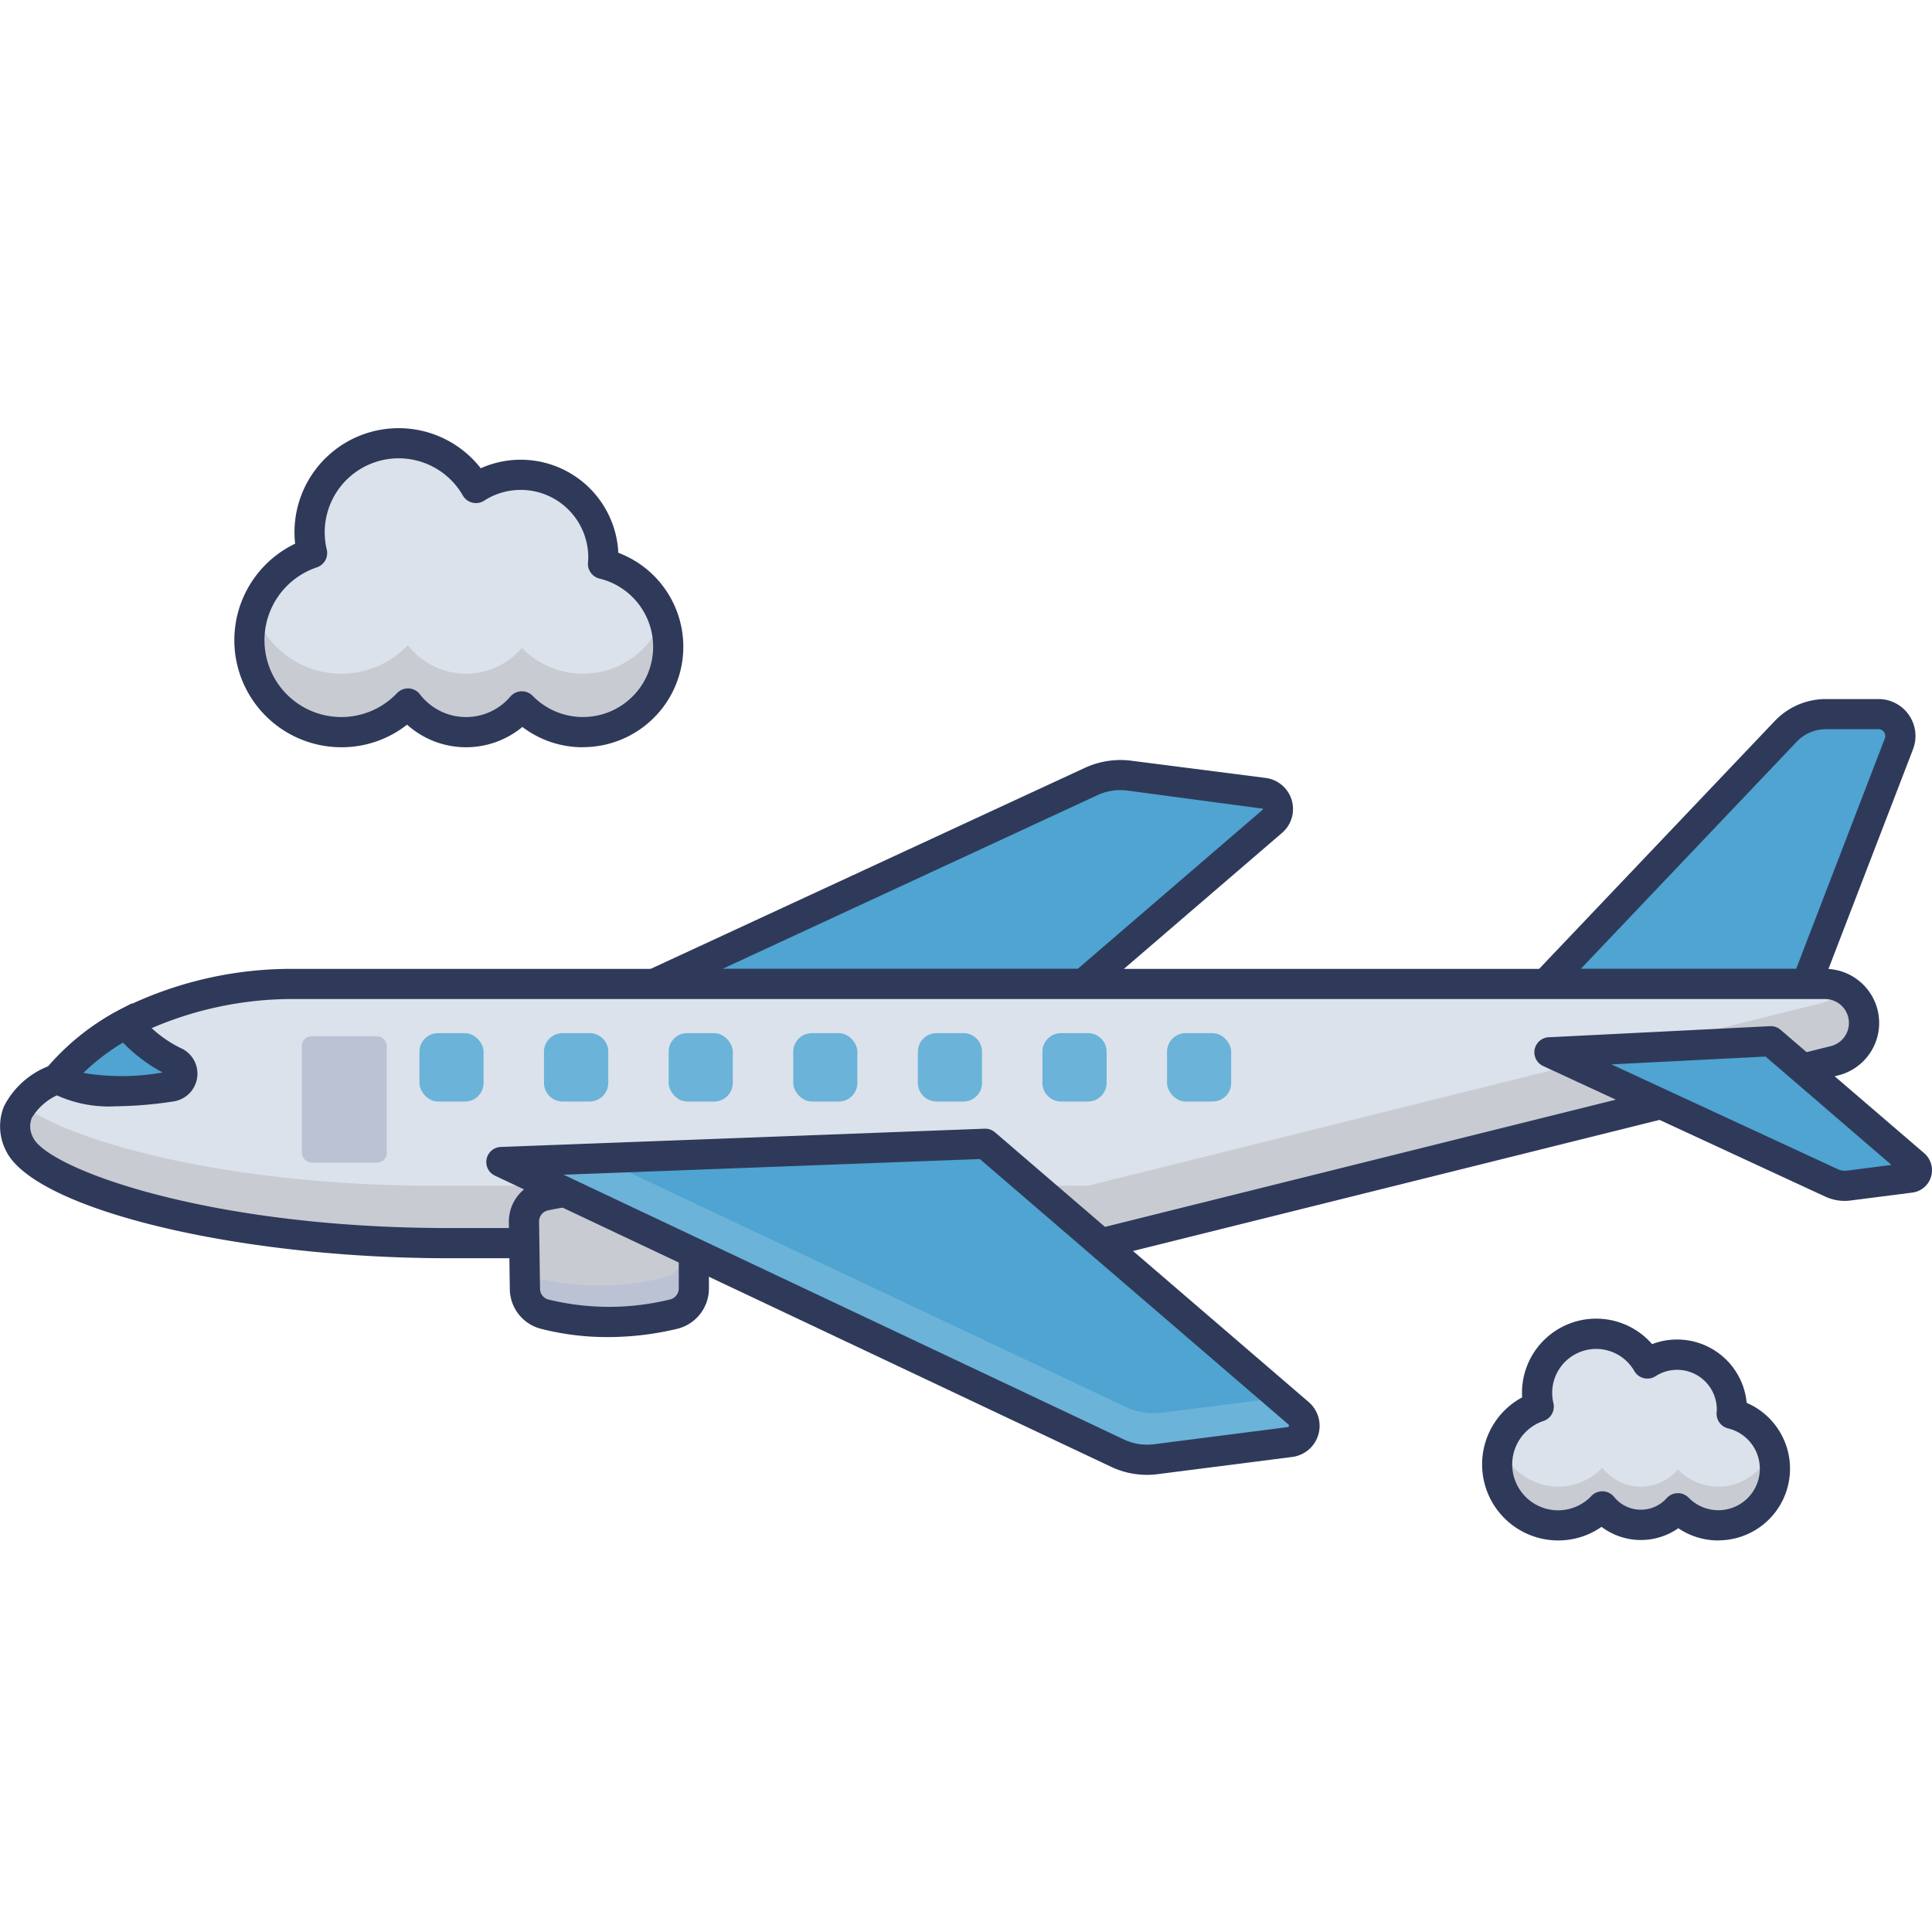 <svg height="512" viewBox="0 0 128 128" width="512" xmlns="http://www.w3.org/2000/svg"><g id="icon"><path d="m84.288 54.421-12.521 10.769h-28.439l28.98-13.417a4.64 4.64 0 0 1 2.5-.384l8.919 1.142a1.079 1.079 0 0 1 .561 1.89z" fill="#4fa4d1"/><path d="m71.767 66.19h-28.439a1 1 0 0 1 -.42-1.907l28.98-13.417a5.647 5.647 0 0 1 3.046-.469l8.92 1.143a2.079 2.079 0 0 1 1.087 3.639l-12.523 10.77a1 1 0 0 1 -.651.241zm-23.9-2h23.533l12.235-10.526a.074.074 0 0 0 .027-.088l-8.98-1.2a3.623 3.623 0 0 0 -1.959.3z" fill="#2f3a5a"/><path d="m125.809 49.283-6.123 15.907h-17.286l15.918-16.744a3.645 3.645 0 0 1 2.628-1.132h3.514a1.45 1.45 0 0 1 1.349 1.969z" fill="#4fa4d1"/><path d="m119.686 66.19h-17.286a1 1 0 0 1 -.724-1.689l15.917-16.744a4.673 4.673 0 0 1 3.353-1.443h3.514a2.449 2.449 0 0 1 2.282 3.328l-6.123 15.908a1 1 0 0 1 -.933.64zm-14.955-2h14.269l5.876-15.267a.441.441 0 0 0 -.05-.415.436.436 0 0 0 -.366-.194h-3.514a2.658 2.658 0 0 0 -1.906.824z" fill="#2f3a5a"/><path d="m121.545 65.189h-101.573a24.455 24.455 0 0 0 -10.951 2.6 15.239 15.239 0 0 0 -4.589 3.689s-3.856 1.377-2.532 4.292 13.286 6.591 28.432 6.591h43.312l48.525-12.084a2.582 2.582 0 0 0 -.624-5.088z" fill="#dbe2eb"/><path d="m124.126 67.769a2.584 2.584 0 0 1 -1.959 2.511l-48.52 12.078h-43.313c-15.149 0-27.1-3.672-28.428-6.586a2.483 2.483 0 0 1 -.006-2.272c3.918 2.529 14.293 5.059 26.873 5.059h43.309l48.518-12.079a2.507 2.507 0 0 0 1.594-1.2 2.566 2.566 0 0 1 1.932 2.489z" fill="#c8cbd2"/><path d="m73.019 83.361h-43.309c-14.128 0-27.564-3.286-29.341-7.176a3.532 3.532 0 0 1 -.1-2.9 5.586 5.586 0 0 1 2.931-2.645 16.32 16.32 0 0 1 4.723-3.74 25.253 25.253 0 0 1 11.453-2.71h101.543a3.583 3.583 0 0 1 .866 7.059l-48.525 12.083a.981.981 0 0 1 -.241.029zm-53.836-17.173a23.61 23.61 0 0 0 -10.316 2.478 14.253 14.253 0 0 0 -4.291 3.444 1.014 1.014 0 0 1 -.435.307 3.863 3.863 0 0 0 -2.035 1.648 1.533 1.533 0 0 0 .082 1.29c.931 2.038 11.49 6.006 27.522 6.006h43.19l48.4-12.054a1.583 1.583 0 0 0 -.383-3.118h-101.734z" fill="#2f3a5a"/><path d="m11.618 70.376a8.974 8.974 0 0 1 -3.218-2.592 15.239 15.239 0 0 0 -4.589 3.689c1.533.947 4.189 1 7.54.509a.857.857 0 0 0 .267-1.606z" fill="#4fa4d1"/><path d="m7.67 73.294a8.285 8.285 0 0 1 -4.391-.967l-.962-.594.706-.882a16.25 16.25 0 0 1 4.9-3.948l.8-.427.505.749a7.883 7.883 0 0 0 2.86 2.266 1.857 1.857 0 0 1 -.6 3.482 26.556 26.556 0 0 1 -3.818.321zm-2.147-2.209a15.511 15.511 0 0 0 5.251-.03 10.613 10.613 0 0 1 -2.625-1.981 14.475 14.475 0 0 0 -2.626 2.011z" fill="#2f3a5a"/><rect fill="#bac2d3" height="8.373" rx=".633" width="5.625" x="19.999" y="68.653"/><path d="m126.828 77.162-9.506-8.176-14.664.733 18.689 8.65a2.09 2.09 0 0 0 1.145.177l4.077-.522a.492.492 0 0 0 .259-.862z" fill="#4fa4d1"/><path d="m122.225 79.563a3.09 3.09 0 0 1 -1.3-.286l-18.69-8.651a1 1 0 0 1 .37-1.906l14.664-.733a.985.985 0 0 1 .7.241l9.511 8.172a1.492 1.492 0 0 1 -.784 2.612l-4.077.522a3.065 3.065 0 0 1 -.394.029zm-15.466-9.045 15.008 6.947a1.1 1.1 0 0 0 .6.092l2.948-.377-8.342-7.18z" fill="#2f3a5a"/><path d="m39.952 37.362c.011-.141.022-.282.022-.426a5.473 5.473 0 0 0 -8.443-4.6 5.9 5.9 0 0 0 -10.856 4.31 6.09 6.09 0 1 0 6.354 9.967 4.853 4.853 0 0 0 7.544.19 5.652 5.652 0 1 0 5.379-9.438z" fill="#dbe2eb"/><path d="m44.273 42.855a5.652 5.652 0 0 1 -9.7 3.947 4.86 4.86 0 0 1 -7.55-.2 6.094 6.094 0 0 1 -10.188-6.142 6.088 6.088 0 0 0 10.188 2.284 4.869 4.869 0 0 0 7.55.187 5.649 5.649 0 0 0 9.352-2.018 5.473 5.473 0 0 1 .348 1.942z" fill="#c8cbd2"/><path d="m38.619 49.507a6.589 6.589 0 0 1 -4.01-1.344 5.854 5.854 0 0 1 -7.64-.151 7.013 7.013 0 0 1 -4.351 1.495 7.091 7.091 0 0 1 -3.065-13.486 6.46 6.46 0 0 1 -.043-.743 6.9 6.9 0 0 1 12.341-4.254 6.475 6.475 0 0 1 9.115 5.6 6.653 6.653 0 0 1 -2.347 12.878zm-4.046-3.707a1 1 0 0 1 .716.3 4.652 4.652 0 1 0 4.428-7.768 1 1 0 0 1 -.762-1.047c.009-.117.019-.233.019-.351a4.475 4.475 0 0 0 -6.9-3.763 1 1 0 0 1 -1.408-.34 4.9 4.9 0 0 0 -9.017 3.579 1 1 0 0 1 -.654 1.178 5.091 5.091 0 1 0 5.311 8.331 1.027 1.027 0 0 1 .776-.309 1 1 0 0 1 .738.39 3.854 3.854 0 0 0 5.993.15 1 1 0 0 1 .727-.35z" fill="#2f3a5a"/><path d="m114.729 93.667c.007-.094.014-.187.014-.283a3.629 3.629 0 0 0 -5.6-3.052 3.912 3.912 0 0 0 -7.2 2.858 4.039 4.039 0 1 0 4.213 6.61 3.219 3.219 0 0 0 5 .125 3.748 3.748 0 1 0 3.567-6.258z" fill="#dbe2eb"/><path d="m117.594 97.309a3.749 3.749 0 0 1 -6.43 2.618 3.224 3.224 0 0 1 -5.007-.131 4.041 4.041 0 0 1 -6.757-4.073 4.037 4.037 0 0 0 6.756 1.515 3.228 3.228 0 0 0 5.007.123 3.745 3.745 0 0 0 6.2-1.338 3.61 3.61 0 0 1 .231 1.286z" fill="#c8cbd2"/><path d="m113.844 102.058a4.706 4.706 0 0 1 -2.651-.809 4.334 4.334 0 0 1 -5.088-.091 4.981 4.981 0 0 1 -2.872.9 5.04 5.04 0 0 1 -2.388-9.478c-.006-.1-.009-.2-.009-.3a4.914 4.914 0 0 1 8.621-3.228 4.63 4.63 0 0 1 6.265 3.89 4.749 4.749 0 0 1 -1.878 9.111zm-2.682-3.133a1 1 0 0 1 .715.3 2.748 2.748 0 1 0 2.616-4.588 1 1 0 0 1 -.762-1.05c.006-.068.012-.136.012-.2a2.629 2.629 0 0 0 -4.056-2.212 1 1 0 0 1 -1.409-.34 2.914 2.914 0 0 0 -5.442 1.453 2.983 2.983 0 0 0 .082.675 1 1 0 0 1 -.654 1.178 3.039 3.039 0 1 0 3.17 4.972 1 1 0 0 1 1.516.078 2.287 2.287 0 0 0 3.452.087 1 1 0 0 1 .727-.349z" fill="#2f3a5a"/><path d="m44.622 79.171a19.8 19.8 0 0 0 -8.531.045 1.748 1.748 0 0 0 -1.377 1.736l.062 4.443a1.74 1.74 0 0 0 1.289 1.666 17.874 17.874 0 0 0 8.558.007 1.758 1.758 0 0 0 1.346-1.7v-4.491a1.759 1.759 0 0 0 -1.347-1.706z" fill="#c8cbd2"/><path d="m44.622 79.171a19.8 19.8 0 0 0 -8.531.045 1.748 1.748 0 0 0 -1.377 1.736l.062 4.443a1.74 1.74 0 0 0 1.289 1.666 17.874 17.874 0 0 0 8.558.007 1.758 1.758 0 0 0 1.346-1.7v-4.491a1.759 1.759 0 0 0 -1.347-1.706z" fill="#c8cbd2"/><path d="m45.968 80.878v4.485a1.757 1.757 0 0 1 -1.345 1.7 17.879 17.879 0 0 1 -8.557 0 1.745 1.745 0 0 1 -1.29-1.667l-.015-1.088a1.694 1.694 0 0 0 .654.338 17.881 17.881 0 0 0 8.557.007 1.755 1.755 0 0 0 1.346-1.706v-3.429a1.742 1.742 0 0 1 .65 1.36z" fill="#bac2d3"/><path d="m40.265 88.585a17.664 17.664 0 0 1 -4.452-.556 2.745 2.745 0 0 1 -2.037-2.62l-.062-4.443a2.755 2.755 0 0 1 2.166-2.728 20.939 20.939 0 0 1 8.979-.039 2.753 2.753 0 0 1 2.109 2.678v4.486a2.752 2.752 0 0 1 -2.11 2.677 19.771 19.771 0 0 1 -4.593.545zm.4-8.863a21.241 21.241 0 0 0 -4.363.471.751.751 0 0 0 -.586.745l.062 4.443a.741.741 0 0 0 .541.713 16.94 16.94 0 0 0 8.069 0 .756.756 0 0 0 .583-.733v-4.484a.758.758 0 0 0 -.583-.734 15.753 15.753 0 0 0 -3.725-.421z" fill="#2f3a5a"/><path d="m86.053 93.649-20.782-17.875-32.06 1.21 40.86 19.305a4.581 4.581 0 0 0 2.5.387l8.913-1.141a1.078 1.078 0 0 0 .569-1.886z" fill="#4fa4d1"/><path d="m85.489 95.531-8.919 1.141a4.566 4.566 0 0 1 -2.5-.383l-40.861-19.3 6.506-.246 34.837 16.457a4.479 4.479 0 0 0 2.5.383l7.768-.983 1.23 1.053a1.073 1.073 0 0 1 -.561 1.878z" fill="#6bb3d9"/><path d="m75.992 97.713a5.572 5.572 0 0 1 -2.341-.516l-40.867-19.309a1 1 0 0 1 .39-1.9l32.06-1.209a1.009 1.009 0 0 1 .689.241l20.782 17.871a2.078 2.078 0 0 1 -1.091 3.636l-8.914 1.14a5.472 5.472 0 0 1 -.708.046zm-38.652-19.884 37.16 17.556a3.578 3.578 0 0 0 1.949.3l8.912-1.141.041-.136-20.485-17.619z" fill="#2f3a5a"/><g fill="#6bb3d9"><path d="m40.3 69.677v2.074a1.237 1.237 0 0 1 -1.236 1.228h-1.786a1.238 1.238 0 0 1 -1.237-1.228v-2.074a1.233 1.233 0 0 1 1.237-1.228h1.783a1.232 1.232 0 0 1 1.239 1.228z"/><rect height="4.53" rx="1.228" width="4.248" x="44.3" y="68.449"/><rect height="4.53" rx="1.228" width="4.248" x="52.556" y="68.449"/><path d="m73.318 69.677v2.074a1.238 1.238 0 0 1 -1.236 1.228h-1.782a1.237 1.237 0 0 1 -1.236-1.228v-2.074a1.232 1.232 0 0 1 1.236-1.228h1.784a1.233 1.233 0 0 1 1.234 1.228z"/><path d="m65.059 69.677v2.074a1.231 1.231 0 0 1 -1.228 1.228h-1.784a1.237 1.237 0 0 1 -1.236-1.228v-2.074a1.232 1.232 0 0 1 1.236-1.228h1.784a1.226 1.226 0 0 1 1.228 1.228z"/><rect height="4.53" rx="1.228" width="4.248" x="27.79" y="68.449"/><rect height="4.53" rx="1.228" width="4.248" x="77.321" y="68.449"/></g></g></svg>